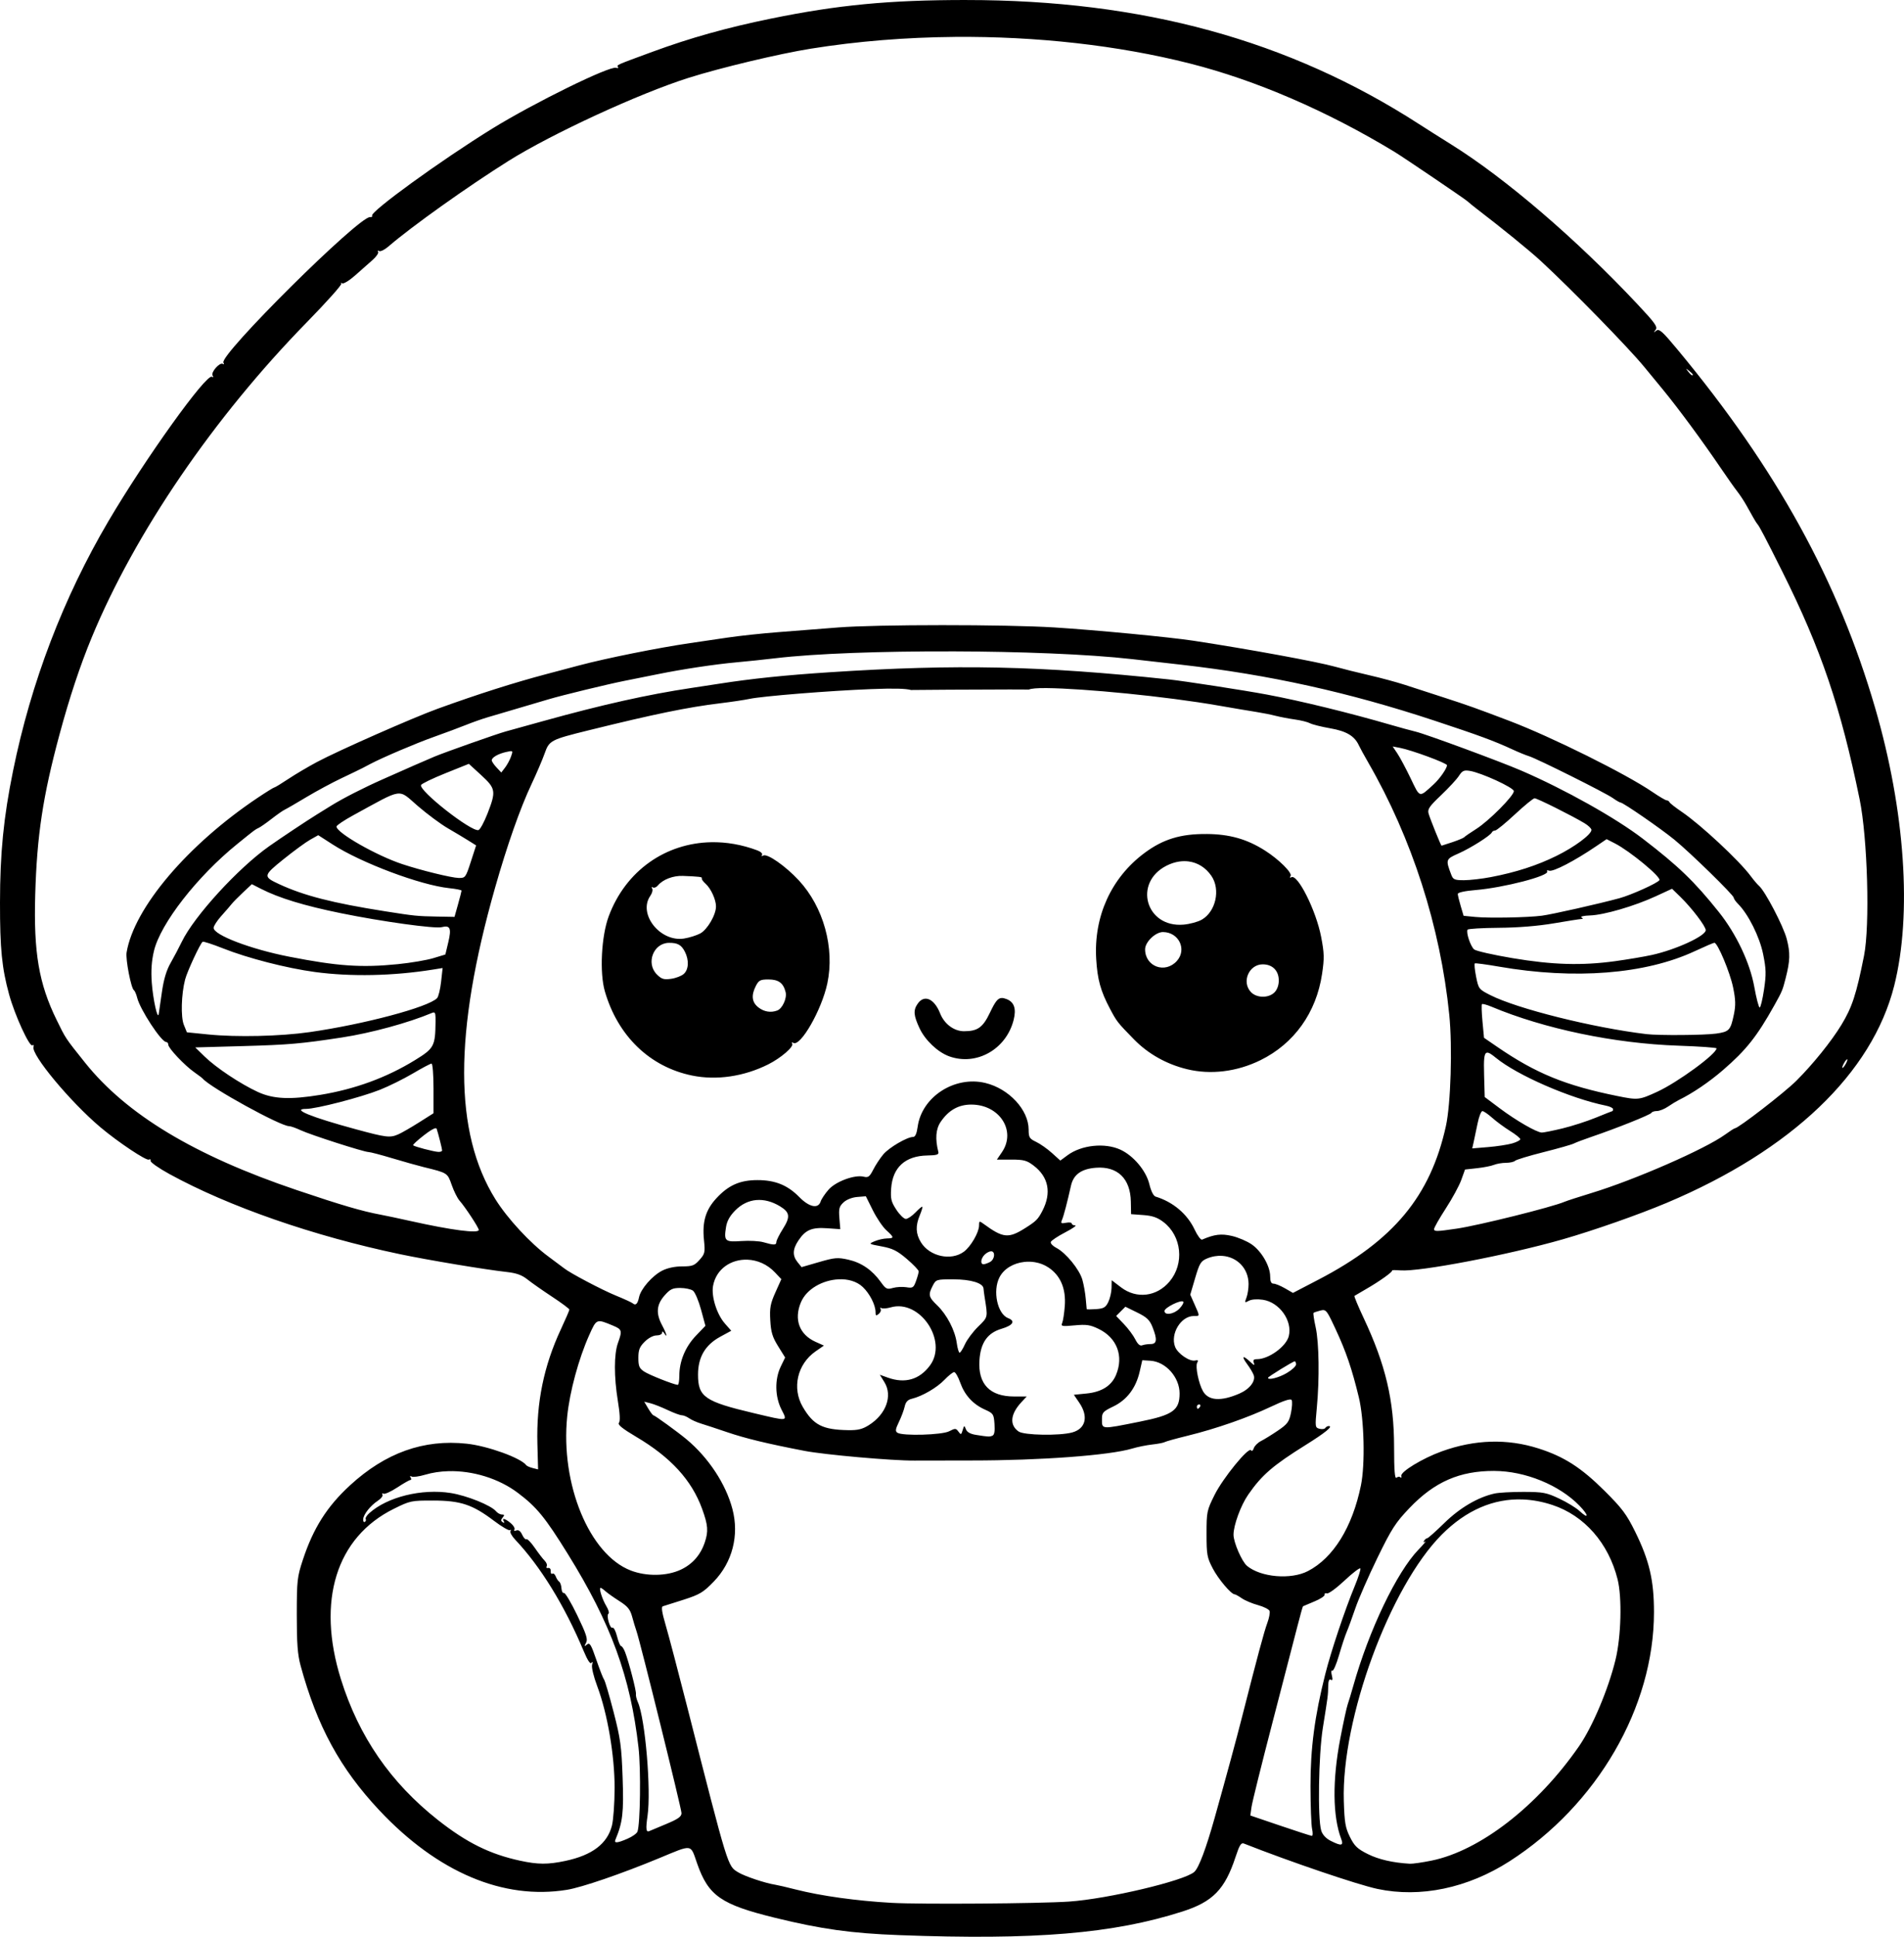 <?xml version="1.0" encoding="UTF-8" standalone="no"?>
<!-- Created with Inkscape (http://www.inkscape.org/) -->

<svg
   width="233.623mm"
   height="237.517mm"
   viewBox="0 0 233.623 237.517"
   version="1.1"
   id="svg1"
   xml:space="preserve"
   xmlns="http://www.w3.org/2000/svg"
   xmlns:svg="http://www.w3.org/2000/svg"><defs
     id="defs1" /><g
     id="layer1"
     transform="translate(-569.534,58.014)"><path
       id="path216"
       style="fill:#000000"
       d="m 688.079,-58.014 c -9.45,0.002 -15.699,0.598 -23.945,2.282 -5.396,1.102 -9.912,2.366 -14.552,4.073 -4.54,1.67 -4.384,1.601 -4.218,1.869 0.08,0.129 -0.022,0.17 -0.225,0.092 -0.745,-0.286 -10.083,4.296 -15.228,7.472 -6.261,3.864 -15.01,10.205 -14.723,10.67 0.069,0.111 -0.041,0.186 -0.244,0.166 -1.34,-0.132 -18.555,16.947 -17.995,17.853 0.114,0.184 0.084,0.247 -0.071,0.151 -0.384,-0.237 -1.501,1.032 -1.257,1.428 0.123,0.199 0.091,0.257 -0.081,0.15 -0.681,-0.421 -8.189,10.046 -12.695,17.697 C 577.31,15.288 573.344,25.663 571.136,36.515 c -1.166,5.731 -1.596,10.076 -1.602,16.165 -0.005,5.662 0.229,8.021 1.12,11.274 0.685,2.502 2.491,6.448 2.85,6.226 0.148,-0.092 0.213,-0.011 0.144,0.178 -0.338,0.927 4.498,6.744 8.2,9.865 2.165,1.825 5.66,4.156 5.957,3.972 0.152,-0.094 0.243,-0.028 0.203,0.146 -0.04,0.174 0.999,0.904 2.309,1.622 7.282,3.994 17.709,7.616 28.31,9.835 3.473,0.727 10.412,1.884 13.038,2.175 1.242,0.137 1.896,0.371 2.594,0.926 0.513,0.408 1.879,1.364 3.035,2.125 1.156,0.761 2.102,1.466 2.102,1.568 0,0.102 -0.466,1.183 -1.036,2.404 -2.101,4.499 -3.024,9.001 -2.886,14.073 l 0.085,3.121 -0.659,-0.166 c -0.362,-0.091 -0.72,-0.248 -0.794,-0.349 -0.655,-0.891 -4.731,-2.363 -7.307,-2.639 -5.27,-0.565 -9.962,1.109 -14.315,5.105 -2.822,2.591 -4.511,5.256 -5.789,9.136 -0.694,2.105 -0.742,2.537 -0.745,6.747 -0.003,3.484 0.102,4.886 0.465,6.218 2.022,7.435 4.858,12.642 9.681,17.772 7.137,7.591 15.193,10.999 23.004,9.732 1.829,-0.297 6.634,-1.943 11.275,-3.863 4.221,-1.746 3.846,-1.797 4.701,0.644 1.388,3.96 2.924,5.028 9.586,6.66 5.646,1.383 9.34,1.898 15.214,2.118 16.65,0.624 26.249,-0.176 34.736,-2.894 3.747,-1.2 5.217,-2.709 6.53,-6.703 0.477,-1.451 0.678,-1.77 1.028,-1.632 5.685,2.24 13.952,5.047 16.38,5.562 5.269,1.117 11.075,-0.097 16.203,-3.388 10.763,-6.907 17.727,-18.91 17.727,-30.554 0,-3.903 -0.568,-6.333 -2.305,-9.857 -1.059,-2.148 -1.606,-2.879 -3.766,-5.027 -2.855,-2.838 -4.961,-4.19 -8.084,-5.187 -3.851,-1.23 -7.831,-1.111 -11.896,0.355 -2.332,0.841 -5.067,2.5 -4.95,3.002 0.049,0.206 4e-4,0.287 -0.107,0.179 -0.108,-0.108 -0.327,-0.088 -0.487,0.045 -0.209,0.173 -0.292,-0.889 -0.294,-3.773 -0.005,-5.706 -1.036,-10.074 -3.734,-15.808 -0.681,-1.447 -1.189,-2.668 -1.13,-2.714 0.059,-0.045 0.703,-0.423 1.43,-0.839 1.634,-0.935 3.324,-2.143 3.188,-2.279 -0.056,-0.056 0.408,-0.061 1.032,-0.011 2.354,0.187 13.185,-1.885 19.914,-3.811 3.753,-1.074 9.341,-3.034 12.776,-4.482 15.279,-6.439 25.189,-15.898 27.891,-26.624 2.204,-8.751 1.332,-21.46 -2.338,-34.053 -4.55,-15.613 -12.104,-29.317 -24.198,-43.892 -1.913,-2.306 -2.306,-2.657 -2.66,-2.381 -0.357,0.278 -0.369,0.265 -0.084,-0.1 0.283,-0.363 -0.042,-0.82 -2.249,-3.171 -7.472,-7.959 -16.193,-15.433 -22.83,-19.567 -1.231,-0.767 -3.013,-1.894 -3.959,-2.504 -15.954,-10.292 -33.938,-15.214 -55.562,-15.209 z m -1.384,4.526 c 9.983,-0.083 20.005,1.022 28.859,3.266 8.079,2.048 16.781,5.802 25.044,10.803 1.109,0.671 8.714,5.82 9.018,6.106 0.176,0.165 0.659,0.56 1.075,0.878 3.139,2.404 6.545,5.173 7.886,6.413 3.87,3.578 10.717,10.584 12.713,13.01 0.291,0.353 1.311,1.594 2.268,2.756 1.908,2.32 4.864,6.326 7.125,9.658 0.8,1.179 1.708,2.465 2.018,2.856 0.31,0.392 0.804,1.142 1.1,1.668 0.295,0.526 0.697,1.24 0.892,1.587 0.196,0.347 0.415,0.691 0.488,0.764 0.213,0.213 1.007,1.729 3.051,5.821 4.751,9.509 7.159,16.598 9.481,27.914 0.974,4.745 1.276,15.482 0.539,19.182 -0.942,4.733 -1.462,6.319 -2.774,8.476 -1.235,2.03 -3.506,4.845 -5.539,6.867 -1.463,1.455 -7.118,5.823 -7.539,5.823 -0.074,0 -0.614,0.348 -1.201,0.773 -2.451,1.775 -11.078,5.546 -16.391,7.164 -1.528,0.465 -3.016,0.948 -3.307,1.073 -1.522,0.654 -10.541,2.899 -13.229,3.293 -2.478,0.363 -2.778,0.369 -2.775,0.053 0.002,-0.175 0.65,-1.314 1.44,-2.532 0.79,-1.217 1.644,-2.789 1.897,-3.492 l 0.46,-1.28 1.474,-0.161 c 0.811,-0.088 1.747,-0.273 2.082,-0.41 0.334,-0.137 0.995,-0.249 1.468,-0.249 0.473,0 0.974,-0.111 1.112,-0.246 0.138,-0.136 1.718,-0.616 3.509,-1.067 1.792,-0.451 3.459,-0.926 3.704,-1.055 0.246,-0.129 1.22,-0.498 2.166,-0.819 3.059,-1.039 7.273,-2.726 7.364,-2.947 0.049,-0.119 0.346,-0.217 0.661,-0.218 0.315,-9.6e-4 0.931,-0.246 1.367,-0.545 0.437,-0.299 1.032,-0.66 1.323,-0.804 1.706,-0.839 3.707,-2.194 5.408,-3.661 2.852,-2.461 4.182,-4.136 6.314,-7.953 0.955,-1.709 1.011,-1.845 1.384,-3.307 0.558,-2.186 0.584,-3.111 0.136,-4.838 -0.405,-1.564 -2.662,-5.88 -3.402,-6.509 -0.191,-0.162 -0.657,-0.711 -1.036,-1.221 -1.411,-1.895 -6.117,-6.278 -8.408,-7.832 -0.8,-0.543 -1.495,-1.086 -1.544,-1.208 -0.049,-0.122 -0.199,-0.221 -0.334,-0.221 -0.135,0 -0.933,-0.469 -1.772,-1.042 -3.235,-2.208 -12.341,-6.73 -17.517,-8.699 -4.035,-1.535 -5.129,-1.926 -7.938,-2.835 -1.673,-0.542 -3.876,-1.257 -4.895,-1.589 -1.019,-0.332 -2.983,-0.862 -4.366,-1.178 -1.382,-0.316 -3.287,-0.791 -4.233,-1.056 -2.137,-0.599 -10.579,-2.147 -17.33,-3.176 -2.92,-0.445 -11.993,-1.312 -17.066,-1.631 -6.024,-0.379 -21.858,-0.375 -26.591,0.005 -2.037,0.164 -5.312,0.42 -7.276,0.569 -1.965,0.15 -4.763,0.448 -6.218,0.664 -1.455,0.215 -3.539,0.522 -4.63,0.682 -3.933,0.575 -10.347,1.864 -13.626,2.738 -0.728,0.194 -2.514,0.667 -3.969,1.052 -3.978,1.051 -8.438,2.47 -13.361,4.252 -3.035,1.098 -12.221,5.149 -14.817,6.534 -1.091,0.582 -2.683,1.523 -3.536,2.091 -0.853,0.568 -1.618,1.032 -1.7,1.032 -0.082,0 -0.991,0.563 -2.021,1.251 -8.623,5.764 -15.203,13.519 -16.113,18.99 -0.14,0.839 0.552,4.404 0.899,4.633 0.112,0.074 0.293,0.491 0.401,0.926 0.361,1.451 2.966,5.421 3.557,5.421 0.141,0 0.257,0.149 0.258,0.331 0.002,0.425 2.01,2.549 3.191,3.374 0.5,0.35 0.968,0.705 1.041,0.79 0.953,1.11 9.525,5.824 10.59,5.824 0.196,0 0.84,0.226 1.431,0.503 1.225,0.572 7.765,2.672 8.322,2.672 0.202,-3e-5 1.512,0.343 2.91,0.763 1.399,0.419 3.138,0.908 3.866,1.086 2.924,0.714 2.905,0.702 3.426,2.19 0.267,0.762 0.697,1.624 0.955,1.915 0.696,0.784 2.366,3.324 2.366,3.599 0,0.462 -3.347,0.027 -8.334,-1.085 -1.455,-0.324 -3.122,-0.678 -3.704,-0.785 -2.275,-0.422 -4.812,-1.165 -10.319,-3.025 -12.515,-4.227 -20.877,-9.261 -25.968,-15.636 -2.438,-3.052 -2.347,-2.916 -3.492,-5.26 -2.162,-4.424 -2.812,-8.234 -2.609,-15.301 0.21,-7.292 0.937,-12.094 2.977,-19.656 1.215,-4.504 2.527,-8.456 3.954,-11.906 5.301,-12.816 14.974,-26.986 26.39,-38.654 2.435,-2.489 4.34,-4.622 4.233,-4.74 -0.107,-0.118 -0.057,-0.137 0.11,-0.041 0.167,0.095 0.881,-0.34 1.587,-0.968 0.706,-0.628 1.667,-1.477 2.136,-1.888 0.469,-0.411 0.778,-0.867 0.687,-1.015 -0.091,-0.148 -0.035,-0.188 0.124,-0.089 0.159,0.098 0.684,-0.161 1.165,-0.577 2.805,-2.423 9.697,-7.33 14.714,-10.477 5.319,-3.336 16.04,-8.278 22.121,-10.196 3.937,-1.242 11.068,-2.942 14.973,-3.568 5.701,-0.915 11.676,-1.392 17.666,-1.442 z m 89.755,40.715 c 0.014,-0.014 0.121,0.066 0.331,0.231 0.255,0.2 0.463,0.408 0.463,0.463 0,0.218 -0.218,0.077 -0.563,-0.363 -0.165,-0.21 -0.244,-0.317 -0.23,-0.331 z M 686.201,21.865 c 8.366,0.021 16.851,0.342 22.252,0.955 1.965,0.223 4.703,0.534 6.085,0.691 10.731,1.221 20.47,3.372 30.956,6.837 5.59,1.847 7.379,2.507 9.657,3.562 0.728,0.337 1.621,0.701 1.984,0.81 0.964,0.289 9.385,4.492 10.291,5.137 0.424,0.302 0.852,0.549 0.951,0.549 0.31,0 4.954,3.204 6.617,4.566 1.978,1.619 7.276,6.796 7.276,7.109 0,0.128 0.234,0.466 0.521,0.753 1.265,1.265 2.649,4.035 3.081,6.167 0.374,1.847 0.39,2.457 0.109,4.345 -0.18,1.208 -0.42,2.196 -0.533,2.196 -0.113,0 -0.411,-1.138 -0.661,-2.53 -0.532,-2.957 -2.214,-6.503 -4.354,-9.183 -2.978,-3.729 -4.963,-5.641 -9.332,-8.991 -3.312,-2.539 -9.572,-6.046 -14.893,-8.343 -2.598,-1.122 -11.69,-4.475 -12.965,-4.781 -0.582,-0.14 -1.951,-0.514 -3.043,-0.831 -5.108,-1.485 -11.038,-2.935 -15.214,-3.718 -2.771,-0.52 -10.138,-1.657 -12.039,-1.859 -15.801,-1.674 -26.031,-1.891 -41.54,-0.882 -5.495,0.358 -9.629,0.785 -13.626,1.41 -0.873,0.136 -2.421,0.373 -3.44,0.525 -5.301,0.793 -10.924,2.048 -18.124,4.048 -2.11,0.586 -4.194,1.163 -4.63,1.282 -1.045,0.284 -7.38,2.519 -8.731,3.08 -0.582,0.242 -1.713,0.73 -2.514,1.085 -0.8,0.355 -2.51,1.111 -3.799,1.681 -2.359,1.042 -4.919,2.348 -6.388,3.259 -0.437,0.271 -1.21,0.75 -1.72,1.065 -1.279,0.791 -4.38,2.851 -5.864,3.897 -3.814,2.688 -9.203,8.575 -10.726,11.717 -0.353,0.728 -0.974,1.904 -1.381,2.615 -0.509,0.889 -0.841,2.003 -1.065,3.572 -0.179,1.254 -0.353,2.459 -0.388,2.677 -0.127,0.811 -0.705,-1.792 -0.853,-3.836 -0.107,-1.478 -0.027,-2.65 0.264,-3.883 0.791,-3.356 5.3,-9.145 10.223,-13.127 2.246,-1.817 2.186,-1.771 2.646,-1.986 0.218,-0.102 0.933,-0.602 1.587,-1.112 0.655,-0.509 1.369,-1.008 1.587,-1.108 0.218,-0.1 1.409,-0.789 2.646,-1.532 1.237,-0.742 3.201,-1.8 4.366,-2.35 1.164,-0.55 2.325,-1.111 2.58,-1.246 0.255,-0.135 0.671,-0.355 0.926,-0.488 1.528,-0.801 5.584,-2.528 7.739,-3.294 1.382,-0.492 3.168,-1.158 3.969,-1.479 0.8,-0.321 1.991,-0.742 2.646,-0.935 5.361,-1.581 6.85,-2.02 7.541,-2.226 1.666,-0.495 7.234,-1.846 9.26,-2.247 1.164,-0.23 3.01,-0.6 4.101,-0.822 3.034,-0.617 7.018,-1.217 9.657,-1.455 1.31,-0.118 3.453,-0.343 4.763,-0.499 4.924,-0.587 13.171,-0.866 21.537,-0.844 z m 11.74,4.506 c 4.581,0.049 14.569,1.001 21.18,2.157 1.772,0.31 3.818,0.655 4.545,0.767 0.728,0.112 1.799,0.326 2.381,0.475 0.582,0.149 1.654,0.352 2.381,0.453 0.728,0.1 1.557,0.308 1.844,0.461 0.286,0.153 1.402,0.432 2.478,0.619 1.991,0.346 2.987,0.938 3.518,2.093 0.134,0.291 0.655,1.244 1.159,2.117 5.37,9.314 8.845,20.129 9.934,30.922 0.397,3.938 0.184,10.956 -0.415,13.66 -1.904,8.595 -6.41,14.02 -15.636,18.823 l -3.128,1.628 -0.988,-0.568 c -0.543,-0.313 -1.173,-0.568 -1.398,-0.568 -0.289,0 -0.41,-0.261 -0.41,-0.884 0,-1.262 -1.059,-3.098 -2.27,-3.933 -0.571,-0.394 -1.662,-0.859 -2.426,-1.034 -1.323,-0.303 -2.129,-0.204 -3.657,0.451 -0.155,0.067 -0.567,-0.485 -0.914,-1.225 -0.898,-1.917 -2.651,-3.399 -4.792,-4.05 -0.263,-0.08 -0.562,-0.676 -0.765,-1.521 -0.397,-1.653 -1.953,-3.505 -3.565,-4.241 -1.908,-0.871 -4.77,-0.568 -6.469,0.686 l -0.891,0.657 -1.028,-0.929 c -0.565,-0.511 -1.44,-1.125 -1.943,-1.365 -0.82,-0.391 -0.915,-0.547 -0.917,-1.512 -0.006,-2.419 -2.425,-5.018 -5.316,-5.712 -3.764,-0.903 -7.796,1.702 -8.299,5.364 -0.117,0.852 -0.298,1.257 -0.562,1.257 -0.732,0 -2.948,1.296 -3.657,2.139 -0.39,0.463 -0.944,1.304 -1.232,1.869 -0.444,0.871 -0.621,1.002 -1.16,0.867 -1.104,-0.277 -3.44,0.582 -4.325,1.59 -0.439,0.5 -0.877,1.156 -0.972,1.456 -0.293,0.923 -1.4,0.692 -2.611,-0.543 -1.438,-1.467 -2.962,-2.086 -5.138,-2.086 -2.153,0 -3.564,0.625 -5.05,2.238 -1.309,1.421 -1.742,2.876 -1.516,5.099 0.156,1.533 0.118,1.704 -0.544,2.447 -0.625,0.702 -0.885,0.799 -2.134,0.799 -0.893,0 -1.802,0.194 -2.444,0.521 -1.221,0.623 -2.63,2.237 -2.842,3.255 -0.171,0.824 -0.414,1.064 -0.769,0.759 -0.132,-0.114 -1.074,-0.547 -2.093,-0.962 -1.683,-0.686 -5.62,-2.762 -6.327,-3.337 -0.158,-0.129 -1.007,-0.762 -1.886,-1.407 -2.25,-1.65 -5.075,-4.697 -6.551,-7.065 -5.101,-8.184 -5.115,-20.369 -0.042,-38.199 1.485,-5.219 3.084,-9.762 4.469,-12.7 0.618,-1.31 1.342,-3.001 1.61,-3.758 0.571,-1.614 0.729,-1.697 5.419,-2.855 8.086,-1.996 12.153,-2.831 16.14,-3.314 1.382,-0.167 2.997,-0.409 3.588,-0.536 1.557,-0.336 9.86,-1.003 14.932,-1.199 2.839,-0.11 4.218,-0.066 4.883,0.11 3.142,-0.033 6.285,-0.045 9.427,-0.054 0.896,-0.006 1.791,-0.01 2.686,-0.011 0.781,-0.001 1.561,0.006 2.342,0.01 0.306,-0.122 0.974,-0.192 2.165,-0.179 z m 42.476,7.161 0.885,0.168 c 1.442,0.274 5.78,1.874 5.78,2.131 0,0.386 -0.89,1.663 -1.631,2.341 -1.819,1.664 -1.656,1.706 -2.826,-0.726 -0.582,-1.209 -1.316,-2.585 -1.632,-3.057 z m -108.058,0.608 c 0.073,0.071 0.01,0.257 -0.121,0.626 -0.146,0.411 -0.475,1.02 -0.73,1.353 l -0.465,0.606 -0.586,-0.623 c -0.322,-0.343 -0.585,-0.736 -0.585,-0.873 0,-0.351 0.793,-0.806 1.787,-1.025 0.417,-0.092 0.627,-0.136 0.7,-0.065 z m -5.295,1.52 1.506,1.381 c 1.794,1.646 1.849,1.972 0.792,4.689 -0.425,1.091 -0.931,2.018 -1.125,2.058 -0.921,0.191 -7.285,-4.799 -7.044,-5.523 0.052,-0.156 1.394,-0.806 2.983,-1.445 z m 122.814,0.863 c 1.428,0.232 5.406,2.059 5.406,2.484 0,0.578 -3.057,3.653 -4.604,4.632 -0.742,0.469 -1.408,0.927 -1.481,1.018 -0.073,0.091 -0.719,0.363 -1.436,0.604 -0.717,0.241 -1.325,0.439 -1.35,0.439 -0.078,0 -1.4,-3.273 -1.59,-3.938 -0.153,-0.535 0.08,-0.878 1.525,-2.249 0.938,-0.89 1.926,-1.958 2.194,-2.372 0.413,-0.638 0.618,-0.733 1.336,-0.617 z M 618.242,39.319 c 0.891,-0.126 1.317,0.445 2.577,1.529 1.157,0.995 2.804,2.214 3.66,2.71 0.855,0.496 1.987,1.172 2.515,1.504 l 0.96,0.603 -0.649,2.002 c -0.63,1.942 -0.674,2.002 -1.489,1.989 -0.872,-0.014 -4.627,-0.934 -6.925,-1.697 -3.194,-1.061 -8.07,-3.845 -8.07,-4.609 0,-0.142 0.923,-0.762 2.051,-1.378 3.123,-1.704 4.48,-2.526 5.371,-2.653 z m 139.589,0.565 c 0.304,-0.005 4.549,2.113 6.115,3.052 0.472,0.283 0.859,0.654 0.86,0.824 0.003,0.557 -2.056,2.088 -4.291,3.189 -2.395,1.181 -4.968,2.012 -8.048,2.601 -1.096,0.21 -2.581,0.381 -3.3,0.381 -1.156,0 -1.336,-0.077 -1.562,-0.673 -0.705,-1.855 -0.687,-1.908 0.897,-2.608 1.501,-0.664 3.931,-2.203 4.091,-2.591 0.049,-0.118 0.227,-0.217 0.397,-0.222 0.17,-0.004 1.262,-0.895 2.426,-1.979 1.164,-1.084 2.251,-1.973 2.416,-1.976 z m -40.251,4.382 c -3.191,-0.026 -5.361,0.641 -7.649,2.353 -4.056,3.034 -6.202,7.758 -5.892,12.971 0.15,2.519 0.539,3.929 1.679,6.085 0.851,1.609 0.921,1.698 2.967,3.788 1.736,1.774 3.988,3.037 6.501,3.647 2.908,0.706 6.122,0.312 9.009,-1.106 4.131,-2.029 6.853,-5.837 7.557,-10.573 0.288,-1.934 0.273,-2.541 -0.113,-4.551 -0.623,-3.249 -2.9,-7.783 -3.67,-7.308 -0.177,0.11 -0.207,0.05 -0.077,-0.159 0.232,-0.375 -1.445,-2.04 -3.135,-3.113 -2.225,-1.413 -4.338,-2.013 -7.176,-2.036 z m -108.997,0.145 1.778,1.144 c 3.524,2.267 10.773,4.983 14.284,5.352 0.837,0.088 1.521,0.224 1.521,0.303 0,0.079 -0.195,0.836 -0.432,1.682 l -0.431,1.538 -2.148,-0.039 c -2.445,-0.045 -2.754,-0.077 -6.381,-0.649 -6.438,-1.015 -9.963,-1.919 -13.017,-3.339 -1.963,-0.913 -1.941,-1.027 0.576,-3.053 1.25,-1.006 2.718,-2.079 3.262,-2.385 z m 158.083,0.487 1.015,0.518 c 1.834,0.936 5.701,4.129 5.464,4.512 -0.221,0.358 -3.452,1.816 -4.898,2.211 -2.504,0.683 -8.28,1.984 -9.525,2.146 -1.738,0.226 -6.522,0.315 -8.175,0.153 l -1.427,-0.14 -0.354,-1.191 c -0.195,-0.655 -0.357,-1.324 -0.359,-1.487 -0.002,-0.181 0.848,-0.368 2.179,-0.48 3.493,-0.293 9.113,-1.756 8.786,-2.286 -0.081,-0.132 0.024,-0.173 0.235,-0.092 0.475,0.182 3.121,-1.189 5.787,-3.001 z m -109.876,0.376 c -5.555,0.107 -10.47,3.456 -12.565,9.082 -0.907,2.435 -1.137,6.926 -0.471,9.214 1.591,5.471 5.513,9.254 10.698,10.317 3.002,0.616 6.363,0.123 9.343,-1.368 1.559,-0.781 3.173,-2.175 2.945,-2.545 -0.1,-0.161 -0.046,-0.201 0.127,-0.095 0.869,0.537 3.493,-4.04 4.183,-7.297 0.919,-4.34 -0.47,-9.359 -3.495,-12.626 -1.634,-1.765 -3.899,-3.342 -4.376,-3.047 -0.186,0.115 -0.245,0.082 -0.145,-0.08 0.093,-0.151 -0.156,-0.397 -0.554,-0.547 -1.913,-0.72 -3.836,-1.045 -5.688,-1.009 z m 58.592,2.357 c 1.105,0.144 2.094,0.749 2.794,1.773 1.139,1.668 0.544,4.372 -1.18,5.367 -0.467,0.27 -1.479,0.544 -2.249,0.609 -4.617,0.393 -6.202,-5.146 -2.07,-7.233 0.524,-0.265 1.051,-0.432 1.568,-0.506 0.387,-0.056 0.769,-0.058 1.137,-0.01 z m -62.066,1.773 c 2.031,0.077 2.436,0.129 2.333,0.296 -0.055,0.09 0.151,0.387 0.458,0.661 0.652,0.581 1.281,1.948 1.281,2.787 0,1.038 -1.068,2.861 -1.946,3.321 -0.458,0.24 -1.349,0.518 -1.979,0.616 -2.935,0.458 -5.681,-3.028 -4.13,-5.242 0.227,-0.324 0.327,-0.726 0.224,-0.893 -0.109,-0.177 -0.072,-0.234 0.087,-0.135 0.152,0.094 0.429,-0.015 0.617,-0.241 0.609,-0.733 1.868,-1.216 3.056,-1.17 z m -52.879,1.014 1.1,0.561 c 2.23,1.138 5.299,2.075 9.813,2.996 5.043,1.03 11.557,1.931 12.385,1.715 1.031,-0.27 1.214,0.138 0.814,1.813 l -0.367,1.54 -1.477,0.448 c -0.813,0.246 -2.768,0.578 -4.345,0.736 -4.481,0.451 -7.386,0.251 -13.359,-0.919 -4.721,-0.925 -9.267,-2.661 -9.254,-3.535 0.003,-0.229 0.431,-0.889 0.951,-1.467 0.52,-0.578 1.088,-1.232 1.261,-1.455 0.173,-0.223 0.802,-0.861 1.397,-1.419 z m 174.259,0.562 1.025,0.998 c 1.398,1.361 3.11,3.607 3.11,4.082 0,0.707 -3.673,2.396 -6.615,3.042 -0.946,0.208 -2.97,0.549 -4.498,0.759 -4.1,0.562 -7.677,0.456 -12.609,-0.373 -2.351,-0.395 -4.463,-0.874 -4.692,-1.065 -0.444,-0.369 -1.019,-2.088 -0.811,-2.425 0.069,-0.111 1.794,-0.214 3.833,-0.229 2.367,-0.017 4.817,-0.217 6.771,-0.551 1.684,-0.288 3.199,-0.526 3.367,-0.528 0.229,-0.003 0.229,-0.052 5.2e-4,-0.198 -0.167,-0.107 0.309,-0.214 1.058,-0.238 1.709,-0.054 5.456,-1.148 8.066,-2.353 z m -62.45,5.311 c 1.936,0.019 2.95,2.135 1.697,3.538 -1.435,1.607 -3.903,0.707 -3.903,-1.423 0,-0.899 1.278,-2.125 2.206,-2.116 z m -117.842,1.19 c 0.098,-0.06 1.221,0.304 2.496,0.81 3.03,1.203 7.802,2.43 11.275,2.898 4.411,0.595 9.617,0.487 14.516,-0.301 l 1.155,-0.186 -0.189,1.692 c -0.104,0.931 -0.326,1.833 -0.494,2.005 -1.086,1.111 -8.972,3.209 -15.651,4.164 -3.596,0.514 -8.936,0.637 -12.418,0.287 l -2.628,-0.265 -0.372,-0.915 c -0.393,-0.966 -0.314,-3.778 0.156,-5.567 0.265,-1.008 1.864,-4.444 2.152,-4.622 z m 185.489,0.124 c 0.395,0 1.918,3.632 2.296,5.476 0.309,1.505 0.329,2.197 0.097,3.307 -0.407,1.949 -0.572,2.127 -2.175,2.355 -1.415,0.201 -7.064,0.244 -8.556,0.065 -6.566,-0.789 -15.856,-3.109 -19.162,-4.786 -1.401,-0.711 -1.442,-0.764 -1.741,-2.262 -0.168,-0.844 -0.237,-1.575 -0.152,-1.625 0.084,-0.05 1.41,0.127 2.946,0.394 9.304,1.615 17.969,0.933 24.033,-1.89 1.221,-0.568 2.307,-1.034 2.414,-1.034 z m -128.282,0.009 c 1.058,-0.013 1.522,0.241 1.95,1.069 0.535,1.035 0.484,2.192 -0.122,2.74 -0.28,0.253 -0.985,0.524 -1.567,0.603 -0.891,0.12 -1.166,0.034 -1.74,-0.54 -1.372,-1.372 -0.426,-3.849 1.479,-3.872 z m 72.867,2.637 c 1.196,0 1.965,0.776 1.965,1.984 0,0.573 -0.202,1.128 -0.529,1.455 -0.728,0.728 -2.199,0.703 -2.9,-0.05 -1.159,-1.244 -0.233,-3.39 1.464,-3.39 z m -60.643,1.852 c 1.231,0 1.825,0.442 2.099,1.562 0.18,0.737 -0.395,2.003 -1.019,2.242 -0.795,0.305 -1.633,0.167 -2.334,-0.384 -0.798,-0.628 -0.893,-1.48 -0.294,-2.64 0.352,-0.682 0.549,-0.781 1.547,-0.781 z m 28.614,2.275 c -0.496,0.01 -0.816,0.477 -1.452,1.808 -0.863,1.808 -1.505,2.267 -3.176,2.267 -1.225,0 -2.416,-0.886 -2.927,-2.177 -0.723,-1.826 -1.944,-2.36 -2.754,-1.204 -0.561,0.802 -0.516,1.428 0.221,3.009 0.685,1.47 2.237,2.942 3.637,3.449 3.342,1.21 7.003,-0.857 7.912,-4.466 0.348,-1.383 0.062,-2.206 -0.888,-2.56 -0.223,-0.083 -0.408,-0.13 -0.573,-0.127 z m 58.925,0.753 c 0.068,-0.068 0.588,0.071 1.157,0.309 6.483,2.719 15.107,4.519 22.927,4.785 2.583,0.088 4.696,0.237 4.696,0.33 0,0.682 -4.763,4.166 -7.276,5.323 -2.208,1.016 -2.366,1.033 -4.895,0.52 -6.364,-1.29 -9.985,-2.77 -14.728,-6.022 l -1.63,-1.118 -0.188,-2.002 c -0.103,-1.101 -0.132,-2.058 -0.064,-2.126 z m -128.602,1.02 c 0.186,0.019 0.215,0.306 0.205,1.15 -0.035,2.985 -0.179,3.253 -2.501,4.683 -3.493,2.15 -7.374,3.574 -11.658,4.276 -3.713,0.609 -5.769,0.51 -7.667,-0.369 -2.135,-0.989 -5.099,-2.962 -6.512,-4.336 l -1.147,-1.116 5.953,-0.167 c 5.52,-0.155 7.014,-0.286 12.039,-1.052 3.552,-0.541 8.157,-1.795 11.046,-3.009 0.101,-0.043 0.181,-0.066 0.243,-0.059 z M 751.994,71.083 c 0.224,-0.031 0.568,0.205 1.086,0.629 2.639,2.159 9.161,4.993 13.514,5.871 0.473,0.095 0.86,0.283 0.86,0.417 0,0.134 -0.03,0.244 -0.066,0.244 -0.036,5e-4 -0.959,0.366 -2.051,0.812 -1.091,0.446 -2.937,1.04 -4.101,1.32 -1.164,0.28 -2.295,0.507 -2.514,0.504 -0.624,-0.008 -3.161,-1.469 -5.174,-2.979 l -1.838,-1.378 -0.075,-2.711 c -0.052,-1.887 -0.015,-2.677 0.358,-2.729 z m 44.186,0.81 c 0.073,0 0.005,0.238 -0.151,0.529 -0.156,0.291 -0.343,0.529 -0.415,0.529 -0.073,0 -0.005,-0.238 0.151,-0.529 0.156,-0.291 0.343,-0.529 0.415,-0.529 z m -173.696,0.529 c 0.133,0 0.243,1.37 0.243,3.045 v 3.044 l -1.786,1.13 c -0.982,0.621 -2.119,1.275 -2.526,1.453 -1.03,0.451 -1.463,0.4 -5.213,-0.617 -5.509,-1.493 -7.969,-2.499 -6.114,-2.499 1.253,0 6.729,-1.417 9.07,-2.347 1.098,-0.436 2.917,-1.337 4.041,-2.001 1.124,-0.665 2.153,-1.208 2.286,-1.208 z m 66.233,5.027 c 3.459,0 5.536,3.216 3.763,5.825 l -0.626,0.921 h 1.771 c 1.532,0 1.902,0.1 2.743,0.742 1.831,1.396 2.208,3.341 1.074,5.534 -0.541,1.047 -0.77,1.276 -2.124,2.131 -2.037,1.286 -2.709,1.221 -5.056,-0.495 -0.572,-0.418 -0.596,-0.411 -0.6,0.192 -0.006,0.829 -1.017,2.569 -1.854,3.189 -1.574,1.167 -4.215,0.588 -5.279,-1.157 -0.637,-1.045 -0.677,-2.01 -0.135,-3.306 0.22,-0.527 0.361,-0.998 0.312,-1.047 -0.049,-0.049 -0.43,0.267 -0.846,0.702 -0.417,0.435 -0.947,0.791 -1.179,0.791 -0.231,0 -0.753,-0.506 -1.16,-1.124 -0.635,-0.964 -0.726,-1.334 -0.641,-2.597 0.174,-2.595 1.723,-4.012 4.438,-4.059 1.154,-0.02 1.435,-0.107 1.355,-0.422 -0.409,-1.618 -0.318,-2.816 0.281,-3.698 0.979,-1.441 2.189,-2.123 3.765,-2.123 z m 62.71,0.798 c 0.156,0.002 0.701,0.376 1.21,0.83 0.509,0.454 1.492,1.176 2.183,1.606 0.691,0.429 1.257,0.884 1.257,1.01 0,0.126 -0.446,0.36 -0.992,0.518 -0.546,0.159 -1.873,0.361 -2.949,0.45 l -1.957,0.162 0.173,-0.768 c 0.095,-0.423 0.312,-1.454 0.482,-2.29 0.17,-0.837 0.437,-1.519 0.593,-1.517 z m -128.452,2.102 c 0.076,-0.006 0.123,0.018 0.141,0.073 0.204,0.615 0.667,2.448 0.668,2.649 8.2e-4,0.109 -0.207,0.191 -0.461,0.181 -0.546,-0.021 -2.934,-0.645 -3.099,-0.81 -0.063,-0.063 0.537,-0.618 1.334,-1.235 0.71,-0.55 1.191,-0.84 1.418,-0.858 z m 81.034,4.846 c 2.652,-0.199 4.229,1.332 4.282,4.156 l 0.028,1.537 1.496,0.109 c 1.125,0.082 1.738,0.294 2.476,0.857 2.246,1.713 2.594,5.101 0.749,7.293 -1.572,1.869 -4.052,2.166 -5.957,0.714 l -1.145,-0.873 -0.015,0.939 c -0.008,0.516 -0.188,1.296 -0.399,1.732 -0.324,0.67 -0.558,0.807 -1.506,0.875 -0.617,0.045 -1.132,0.045 -1.144,0 -0.012,-0.045 -0.065,-0.617 -0.117,-1.272 -0.053,-0.655 -0.237,-1.698 -0.41,-2.318 -0.354,-1.269 -2.024,-3.315 -3.202,-3.924 -0.429,-0.222 -0.734,-0.545 -0.677,-0.719 0.057,-0.173 0.849,-0.702 1.76,-1.175 0.911,-0.473 1.467,-0.86 1.236,-0.86 -0.231,0 -0.42,-0.103 -0.42,-0.228 0,-0.125 -0.317,-0.167 -0.705,-0.093 -0.611,0.117 -0.676,0.068 -0.491,-0.367 0.209,-0.491 0.634,-2.111 1.097,-4.181 0.307,-1.371 1.276,-2.067 3.064,-2.201 z m -28.233,3.499 0.856,1.72 c 0.471,0.946 1.215,2.046 1.654,2.444 0.98,0.89 0.987,0.993 0.07,1.008 -0.4,0.007 -1.076,0.161 -1.501,0.342 -0.767,0.327 -0.76,0.332 0.867,0.635 1.342,0.25 1.902,0.529 3.088,1.543 0.797,0.681 1.449,1.363 1.449,1.517 0,0.154 -0.147,0.686 -0.327,1.183 -0.299,0.826 -0.4,0.891 -1.186,0.764 -0.473,-0.077 -1.218,-0.037 -1.655,0.088 -0.723,0.207 -0.858,0.14 -1.494,-0.745 -1.051,-1.462 -2.37,-2.365 -3.977,-2.725 -1.302,-0.291 -1.655,-0.262 -3.587,0.296 l -2.143,0.62 -0.489,-0.604 c -0.65,-0.803 -0.616,-1.6 0.115,-2.685 0.867,-1.287 1.635,-1.61 3.517,-1.479 l 1.607,0.112 -0.111,-1.355 c -0.095,-1.161 -0.021,-1.437 0.511,-1.932 0.368,-0.342 1.051,-0.611 1.679,-0.661 z m -13.442,0.465 c 0.935,-0.083 1.929,0.171 2.911,0.767 1.216,0.738 1.287,1.293 0.354,2.763 -0.442,0.697 -0.804,1.423 -0.804,1.612 0,0.397 -0.298,0.403 -1.587,0.029 -0.509,-0.148 -1.724,-0.213 -2.698,-0.145 -2.025,0.142 -2.168,0.012 -1.892,-1.717 0.12,-0.75 0.471,-1.377 1.154,-2.06 0.749,-0.749 1.626,-1.168 2.562,-1.251 z m 28.807,6.282 c 0.56,0 0.458,0.997 -0.134,1.314 -0.281,0.151 -0.639,0.274 -0.794,0.274 -0.42,0 -0.341,-0.697 0.134,-1.172 0.229,-0.229 0.586,-0.416 0.794,-0.416 z m 28.358,0.561 c 1.787,0.119 3.229,1.494 3.236,3.457 0.002,0.536 -0.113,1.284 -0.257,1.661 -0.244,0.642 -0.225,0.667 0.295,0.389 0.333,-0.178 1.021,-0.228 1.719,-0.123 2.035,0.305 3.65,2.575 3.176,4.464 -0.318,1.267 -2.461,2.821 -3.891,2.821 -0.427,0 -0.523,0.112 -0.391,0.457 0.135,0.352 0.032,0.322 -0.452,-0.132 -0.916,-0.86 -1.113,-0.72 -0.381,0.271 0.35,0.473 0.716,1.085 0.813,1.36 0.262,0.739 -0.511,1.729 -1.775,2.273 -2.267,0.975 -3.79,0.869 -4.455,-0.311 -0.529,-0.939 -0.955,-3.03 -0.707,-3.473 0.165,-0.295 0.104,-0.366 -0.241,-0.281 -0.673,0.166 -2.151,-0.841 -2.471,-1.683 -0.606,-1.594 0.719,-3.773 2.293,-3.773 0.771,0 0.765,0.084 0.106,-1.407 l -0.535,-1.21 0.6,-2.04 c 0.533,-1.812 0.695,-2.079 1.453,-2.396 0.632,-0.264 1.267,-0.364 1.862,-0.325 z m -58.231,0.469 c 1.187,0.051 2.41,0.554 3.369,1.574 l 0.768,0.816 -0.73,1.627 c -0.62,1.38 -0.714,1.898 -0.628,3.417 0.082,1.455 0.262,2.05 0.962,3.177 l 0.862,1.386 -0.538,1.111 c -0.753,1.555 -0.718,3.673 0.088,5.264 0.755,1.49 0.921,1.469 -3.403,0.446 -6.017,-1.422 -6.835,-1.988 -6.835,-4.725 0,-2.138 0.88,-3.638 2.723,-4.641 l 1.352,-0.735 -0.791,-0.901 c -0.982,-1.118 -1.673,-3.325 -1.441,-4.601 0.388,-2.128 2.265,-3.3 4.243,-3.215 z m 33.957,0.273 c 0.432,-0.047 0.875,-0.035 1.308,0.038 0.578,0.098 1.139,0.307 1.637,0.637 1.49,0.986 2.175,2.599 2.014,4.739 -0.067,0.889 -0.21,1.822 -0.318,2.073 -0.178,0.413 -0.036,0.44 1.523,0.295 1.451,-0.136 1.911,-0.068 2.946,0.433 2.254,1.091 3.104,3.332 2.138,5.642 -0.559,1.339 -1.76,2.096 -3.618,2.281 l -1.556,0.155 0.666,0.978 c 1.149,1.687 0.797,3.179 -0.858,3.639 v 5.2e-4 c -1.546,0.429 -5.921,0.354 -6.589,-0.113 -1.146,-0.803 -1.015,-2.137 0.353,-3.606 l 0.643,-0.69 -1.537,0.002 c -2.985,0.005 -4.45,-1.516 -4.264,-4.426 0.138,-2.163 0.979,-3.366 2.713,-3.878 1.4,-0.413 1.738,-0.947 0.82,-1.297 -1.328,-0.505 -1.936,-3.348 -1.072,-5.018 0.558,-1.079 1.756,-1.744 3.052,-1.884 z m -22.811,2.132 c 1.14,-0.056 2.24,0.237 2.992,0.953 0.858,0.817 1.56,2.206 1.56,3.085 0,0.439 0.067,0.474 0.394,0.203 0.217,-0.18 0.317,-0.451 0.224,-0.603 -0.094,-0.151 -0.05,-0.201 0.098,-0.11 0.147,0.091 0.665,0.052 1.151,-0.087 3.569,-1.024 7.038,4.115 4.81,7.125 -1.285,1.735 -3.051,2.248 -5.157,1.497 l -0.995,-0.355 0.564,0.912 c 1.028,1.664 0.21,3.927 -1.904,5.261 -0.801,0.506 -1.357,0.641 -2.551,0.62 -3.14,-0.055 -4.255,-0.624 -5.557,-2.838 -1.36,-2.312 -0.68,-5.27 1.569,-6.829 l 1.018,-0.705 -1.019,-0.456 c -1.995,-0.893 -2.684,-2.742 -1.807,-4.843 0.7,-1.675 2.712,-2.735 4.613,-2.828 z m 14.096,0.005 c 2.154,0 3.663,0.461 3.704,1.131 0.011,0.178 0.067,0.622 0.125,0.985 0.416,2.614 0.445,2.476 -0.783,3.682 -0.637,0.625 -1.367,1.601 -1.623,2.167 -0.256,0.567 -0.549,1.03 -0.653,1.03 -0.104,0 -0.262,-0.535 -0.351,-1.189 -0.213,-1.554 -1.213,-3.478 -2.399,-4.617 -1.063,-1.02 -1.124,-1.291 -0.546,-2.409 0.396,-0.766 0.443,-0.781 2.526,-0.781 z m -33.513,1.058 c 0.612,0 1.315,0.149 1.563,0.331 0.248,0.182 0.694,1.226 0.991,2.32 l 0.539,1.989 -1.168,1.219 c -1.296,1.353 -2.034,3.131 -2.034,4.904 v 5.1e-4 c 0,0.629 -0.089,1.134 -0.198,1.122 -0.563,-0.059 -3.516,-1.231 -4.126,-1.639 -0.589,-0.393 -0.702,-0.664 -0.702,-1.674 0,-0.979 0.145,-1.35 0.773,-1.978 0.455,-0.455 1.054,-0.774 1.455,-0.774 0.375,0 0.684,-0.149 0.686,-0.331 0.003,-0.221 0.089,-0.198 0.26,0.066 0.462,0.716 0.276,0.02 -0.265,-0.989 -0.773,-1.441 -0.686,-2.518 0.292,-3.632 0.696,-0.792 0.991,-0.935 1.934,-0.935 z m 61.719,1.679 c 0.096,0.096 -0.104,0.472 -0.445,0.835 -0.661,0.704 -1.851,0.899 -1.851,0.304 0,-0.403 2.027,-1.408 2.296,-1.139 z m -7.096,0.622 1.447,0.708 c 1.176,0.575 1.527,0.907 1.871,1.765 0.615,1.537 0.557,2.104 -0.217,2.104 -0.352,0 -0.82,0.069 -1.041,0.154 -0.27,0.104 -0.545,-0.133 -0.844,-0.728 -0.244,-0.485 -0.873,-1.329 -1.397,-1.876 l -0.953,-0.995 0.567,-0.566 z m 24.351,0.417 c 0.367,0.059 0.611,0.55 1.448,2.346 1.279,2.743 2.002,4.864 2.846,8.351 0.658,2.72 0.789,8.195 0.257,10.794 -1.048,5.126 -3.384,8.899 -6.508,10.513 -2.087,1.078 -5.773,0.763 -7.466,-0.637 -0.631,-0.522 -1.657,-2.88 -1.66,-3.815 -0.004,-1.17 0.892,-3.613 1.808,-4.931 1.677,-2.415 3.02,-3.572 7.092,-6.114 2.379,-1.485 3.36,-2.291 2.787,-2.291 -0.155,0 -0.348,0.108 -0.43,0.24 -0.082,0.132 -0.4,0.174 -0.708,0.093 -0.54,-0.141 -0.552,-0.23 -0.33,-2.555 0.341,-3.574 0.278,-8.009 -0.139,-9.889 -0.203,-0.913 -0.321,-1.707 -0.264,-1.765 0.057,-0.057 0.432,-0.186 0.832,-0.287 0.176,-0.044 0.312,-0.072 0.434,-0.053 z m -89.105,1.404 c 0.364,-0.144 0.872,0.074 1.902,0.504 1.089,0.455 1.132,0.61 0.588,2.121 -0.492,1.367 -0.495,4.15 -0.008,7.123 0.253,1.541 0.298,2.468 0.13,2.67 -0.184,0.222 0.42,0.71 2.13,1.722 4.237,2.508 6.801,5.311 8.08,8.835 0.722,1.988 0.781,2.743 0.323,4.105 -0.521,1.55 -1.519,2.682 -2.958,3.352 h -5.1e-4 c -1.713,0.798 -4.198,0.837 -6.121,0.097 -5.082,-1.956 -8.646,-10.597 -7.801,-18.909 0.308,-3.026 1.397,-7.046 2.694,-9.949 0.456,-1.02 0.677,-1.527 1.041,-1.671 z m 66.828,4.741 1.002,0.062 c 1.876,0.117 3.575,2.024 3.575,4.013 0,2.061 -0.828,2.647 -4.895,3.459 -4.831,0.965 -4.63,0.982 -4.63,-0.375 0,-0.731 0.154,-0.897 1.381,-1.484 1.67,-0.799 2.782,-2.26 3.242,-4.26 z m 18.706,0.132 c 0.087,0 0.159,0.174 0.159,0.386 0,0.212 -0.516,0.688 -1.148,1.058 -0.971,0.569 -2.292,0.902 -2.292,0.578 0,-0.126 3.077,-2.022 3.281,-2.022 z m -41.788,1.323 c 0.156,0 0.487,0.575 0.737,1.278 0.55,1.549 1.561,2.656 3.026,3.315 1.041,0.468 1.099,0.556 1.184,1.783 0.062,0.898 -0.018,1.332 -0.263,1.426 -0.379,0.145 -0.443,0.142 -2.003,-0.101 -0.692,-0.108 -1.102,-0.336 -1.242,-0.69 -0.198,-0.503 -0.217,-0.498 -0.397,0.105 -0.173,0.582 -0.217,0.597 -0.521,0.18 -0.307,-0.419 -0.395,-0.422 -1.136,-0.039 -0.882,0.456 -5.694,0.595 -6.344,0.183 -0.288,-0.183 -0.254,-0.432 0.18,-1.33 0.294,-0.608 0.612,-1.458 0.706,-1.888 0.123,-0.561 0.372,-0.831 0.878,-0.952 1.266,-0.304 3.068,-1.35 3.999,-2.32 0.501,-0.522 1.039,-0.95 1.195,-0.95 z m 41.406,3.421 c 0.1,0.162 0.065,0.867 -0.079,1.567 -0.229,1.119 -0.423,1.383 -1.607,2.186 -0.74,0.503 -1.671,1.078 -2.069,1.278 -0.398,0.2 -0.798,0.599 -0.889,0.886 -0.093,0.293 -0.24,0.402 -0.335,0.249 -0.288,-0.463 -3.444,3.399 -4.48,5.481 -0.945,1.899 -0.981,2.073 -0.981,4.763 0,2.562 0.063,2.911 0.762,4.247 0.69,1.318 2.263,3.175 2.69,3.175 0.094,0 0.487,0.219 0.873,0.486 0.386,0.267 1.278,0.643 1.983,0.835 0.704,0.192 1.344,0.513 1.422,0.714 0.077,0.201 -0.047,0.868 -0.275,1.481 -0.386,1.035 -1.192,4.032 -3.103,11.537 -0.723,2.839 -1.819,6.875 -3.348,12.331 -1.065,3.799 -1.951,6.155 -2.505,6.656 -1.199,1.085 -10.62,3.317 -15.372,3.641 -3.648,0.249 -18.232,0.353 -21.755,0.156 -4.321,-0.242 -8.663,-0.846 -11.774,-1.637 -1.091,-0.278 -2.223,-0.541 -2.514,-0.585 -1.201,-0.181 -3.761,-1.037 -4.55,-1.521 -1.31,-0.803 -1.175,-0.367 -6.27,-20.337 -1.095,-4.293 -2.282,-8.796 -2.638,-10.006 -0.449,-1.529 -0.553,-2.226 -0.341,-2.283 0.168,-0.045 1.317,-0.409 2.554,-0.808 1.988,-0.642 2.418,-0.901 3.704,-2.232 2.278,-2.358 3.129,-5.664 2.284,-8.88 -0.808,-3.079 -2.931,-6.302 -5.638,-8.56 -1.077,-0.898 -3.897,-2.943 -4.063,-2.946 -0.078,-0.002 -0.362,-0.377 -0.633,-0.835 l -0.491,-0.832 0.757,0.19 c 0.416,0.104 1.367,0.479 2.113,0.832 0.746,0.353 1.528,0.642 1.736,0.642 0.208,0 0.614,0.165 0.902,0.367 0.288,0.202 0.939,0.493 1.447,0.648 0.509,0.155 1.964,0.634 3.234,1.066 2.251,0.764 4.892,1.402 9.465,2.285 2.476,0.478 10.786,1.213 13.494,1.192 0.946,-0.007 4.101,-0.012 7.011,-0.012 8.455,0.001 16.94,-0.628 19.711,-1.461 0.655,-0.197 1.765,-0.421 2.468,-0.499 0.702,-0.077 1.389,-0.21 1.524,-0.294 0.136,-0.084 1.406,-0.437 2.824,-0.784 3.472,-0.851 7.373,-2.21 10.219,-3.559 1.582,-0.75 2.41,-1.018 2.533,-0.82 z m -11.35,0.548 c 0.154,0 0.207,0.119 0.117,0.265 -0.09,0.146 -0.216,0.265 -0.28,0.265 -0.064,0 -0.117,-0.119 -0.117,-0.265 0,-0.146 0.126,-0.265 0.28,-0.265 z m 36.222,8.152 c 3.785,0.012 7.976,1.722 10.444,4.261 1.173,1.207 1.174,1.733 0.001,0.645 -0.418,-0.388 -1.538,-1.07 -2.489,-1.517 -1.564,-0.735 -1.979,-0.813 -4.374,-0.819 -1.455,-0.004 -3.063,0.088 -3.572,0.203 -2.052,0.464 -4.245,1.754 -6.147,3.615 -1.048,1.025 -1.991,1.864 -2.097,1.864 -0.105,0 -0.277,0.137 -0.38,0.305 -0.12,0.194 -0.072,0.234 0.13,0.109 0.175,-0.108 -0.193,0.333 -0.819,0.98 -2.674,2.766 -6.081,9.883 -8.009,16.73 -0.246,0.873 -0.552,1.885 -0.681,2.249 -0.129,0.364 -0.541,2.268 -0.917,4.231 -0.972,5.078 -0.928,9.511 0.121,12.271 0.322,0.847 0.022,0.901 -1.296,0.233 -0.582,-0.295 -1.001,-0.751 -1.156,-1.257 -0.45,-1.468 -0.329,-9.275 0.196,-12.568 0.648,-4.064 0.634,-3.959 0.659,-5.109 0.015,-0.686 0.119,-0.948 0.325,-0.821 0.214,0.133 0.25,-0.024 0.122,-0.535 -0.102,-0.407 -0.078,-0.659 0.055,-0.577 0.13,0.081 0.502,-0.773 0.827,-1.896 0.325,-1.123 0.745,-2.4 0.934,-2.837 0.189,-0.437 0.669,-1.746 1.067,-2.91 0.398,-1.164 1.617,-3.948 2.709,-6.188 1.742,-3.574 2.223,-4.321 3.937,-6.115 3.071,-3.215 6.155,-4.562 10.409,-4.549 z M 624.55,122.405 h 5.1e-4 c 2.961,-0.079 6.166,0.882 8.535,2.669 2.313,1.744 3.33,2.989 6.125,7.493 5.301,8.543 7.677,15.045 8.67,23.729 0.305,2.665 0.217,9.443 -0.134,10.325 -0.088,0.222 -0.635,0.609 -1.215,0.86 h -5.1e-4 c -1.25,0.542 -1.675,0.577 -1.486,0.126 0.897,-2.142 1.035,-3.32 0.885,-7.603 -0.135,-3.866 -0.263,-4.795 -1.106,-8.06 -0.525,-2.03 -1.05,-3.816 -1.167,-3.969 -0.117,-0.153 -0.548,-1.258 -0.959,-2.456 -0.639,-1.864 -0.804,-2.131 -1.143,-1.852 -0.34,0.28 -0.356,0.251 -0.11,-0.211 0.236,-0.443 0.047,-1.034 -1.081,-3.373 -0.752,-1.56 -1.486,-2.792 -1.631,-2.738 -0.146,0.054 -0.283,-0.2 -0.305,-0.564 -0.022,-0.364 -0.15,-0.736 -0.284,-0.826 -0.134,-0.09 -0.323,-0.379 -0.421,-0.643 -0.098,-0.264 -0.284,-0.414 -0.414,-0.334 -0.13,0.08 -0.22,-0.061 -0.201,-0.314 0.02,-0.255 -0.12,-0.428 -0.314,-0.388 -0.193,0.04 -0.275,-0.05 -0.182,-0.201 0.093,-0.15 -0.017,-0.46 -0.245,-0.688 -0.228,-0.228 -0.779,-0.944 -1.224,-1.591 -0.445,-0.647 -0.903,-1.118 -1.019,-1.046 -0.115,0.071 -0.349,-0.176 -0.519,-0.55 -0.203,-0.446 -0.449,-0.626 -0.714,-0.524 -0.236,0.091 -0.336,0.044 -0.238,-0.114 0.091,-0.148 -0.111,-0.5 -0.449,-0.782 -0.687,-0.573 -1.144,-0.693 -0.855,-0.225 0.12,0.194 0.072,0.234 -0.13,0.109 -0.243,-0.151 -0.245,-0.284 -0.008,-0.57 0.243,-0.293 0.225,-0.374 -0.087,-0.374 -0.218,0 -0.543,-0.176 -0.721,-0.391 -0.607,-0.732 -3.583,-1.932 -5.567,-2.245 -3.546,-0.56 -7.757,0.477 -9.974,2.454 -0.323,0.288 -0.53,0.617 -0.459,0.731 0.071,0.114 0.024,0.272 -0.104,0.351 -0.128,0.079 -0.219,-0.064 -0.203,-0.319 0.038,-0.602 0.896,-1.68 1.813,-2.281 0.399,-0.261 0.648,-0.599 0.554,-0.751 -0.094,-0.153 -0.045,-0.199 0.111,-0.103 0.155,0.096 0.914,-0.243 1.688,-0.752 0.774,-0.51 1.506,-0.927 1.627,-0.927 0.121,0 0.135,-0.137 0.031,-0.305 -0.116,-0.187 -0.072,-0.234 0.111,-0.12 0.165,0.102 0.919,0.001 1.676,-0.224 0.892,-0.265 1.852,-0.406 2.839,-0.433 z m 131.841,3.471 c 1.193,0.048 2.407,0.273 3.633,0.679 3.91,1.292 6.873,4.669 7.988,9.103 0.565,2.245 0.439,7.059 -0.257,9.894 -0.899,3.66 -2.825,8.213 -4.489,10.611 -5.09,7.337 -12.143,12.797 -18.092,14.005 -1.122,0.228 -2.312,0.399 -2.646,0.38 -2.087,-0.119 -3.833,-0.52 -5.165,-1.186 -1.276,-0.638 -1.635,-0.98 -2.186,-2.086 -0.565,-1.133 -0.674,-1.765 -0.755,-4.41 -0.31,-10.09 5.639,-26.269 12.015,-32.677 2.985,-2.999 6.375,-4.456 9.954,-4.313 z m -133.677,0.133 c 3.345,0.01 4.796,0.494 7.422,2.478 0.946,0.715 1.827,1.233 1.959,1.151 0.132,-0.082 0.166,-0.029 0.076,0.117 -0.09,0.146 0.163,0.611 0.562,1.033 3.122,3.303 6.076,8.1 8.409,13.659 0.499,1.188 0.822,1.671 0.973,1.455 0.141,-0.202 0.168,-0.114 0.071,0.235 -0.089,0.321 0.178,1.443 0.631,2.646 1.253,3.326 2.136,8.498 2.13,12.475 -0.003,1.854 -0.152,3.937 -0.331,4.628 -0.576,2.222 -2.425,3.619 -5.711,4.316 -2.149,0.455 -3.368,0.449 -5.564,-0.027 -3.719,-0.807 -6.553,-2.211 -10.087,-5 -5.8,-4.577 -9.693,-10.226 -11.889,-17.253 -3.004,-9.61 -0.582,-17.404 6.495,-20.902 2.004,-0.991 2.14,-1.018 4.853,-1.01 z m 113.742,8.334 c 0.049,0.145 -0.268,1.125 -0.704,2.178 -1.204,2.905 -2.899,7.967 -3.608,10.778 -1.299,5.15 -1.82,9.102 -1.812,13.758 0.004,2.401 0.093,4.753 0.197,5.226 0.105,0.473 0.091,0.856 -0.029,0.85 -0.121,-0.006 -1.869,-0.571 -3.885,-1.256 l -3.665,-1.245 0.15,-1.059 c 0.083,-0.583 1.236,-5.227 2.562,-10.32 1.327,-5.093 2.697,-10.378 3.045,-11.745 0.348,-1.366 0.666,-2.507 0.706,-2.534 0.04,-0.027 0.669,-0.292 1.396,-0.59 0.728,-0.297 1.294,-0.671 1.26,-0.83 -0.035,-0.159 0.091,-0.23 0.28,-0.158 0.189,0.072 1.169,-0.644 2.18,-1.593 1.01,-0.948 1.877,-1.605 1.927,-1.46 z m -93.228,2.373 c 0.075,0 0.346,0.187 0.6,0.417 0.255,0.229 1.027,0.775 1.716,1.213 1.004,0.638 1.312,1.015 1.551,1.898 0.164,0.606 0.403,1.4 0.532,1.764 0.453,1.282 5.528,21.787 5.527,22.333 -6.8e-4,0.437 -0.403,0.721 -1.902,1.347 -1.045,0.437 -1.975,0.826 -2.066,0.866 -0.379,0.164 -0.429,-0.294 -0.201,-1.858 0.462,-3.167 -0.281,-11.942 -1.183,-13.957 -0.163,-0.364 -0.269,-0.812 -0.237,-0.996 0.062,-0.358 -0.868,-3.946 -1.337,-5.155 -0.155,-0.4 -0.373,-0.728 -0.483,-0.728 -0.111,0 -0.337,-0.541 -0.503,-1.202 -0.166,-0.661 -0.415,-1.133 -0.551,-1.049 -0.303,0.187 -0.796,-1.527 -0.497,-1.728 0.117,-0.078 -0.002,-0.495 -0.264,-0.926 -0.495,-0.815 -0.942,-2.239 -0.703,-2.239 z" /></g></svg>
